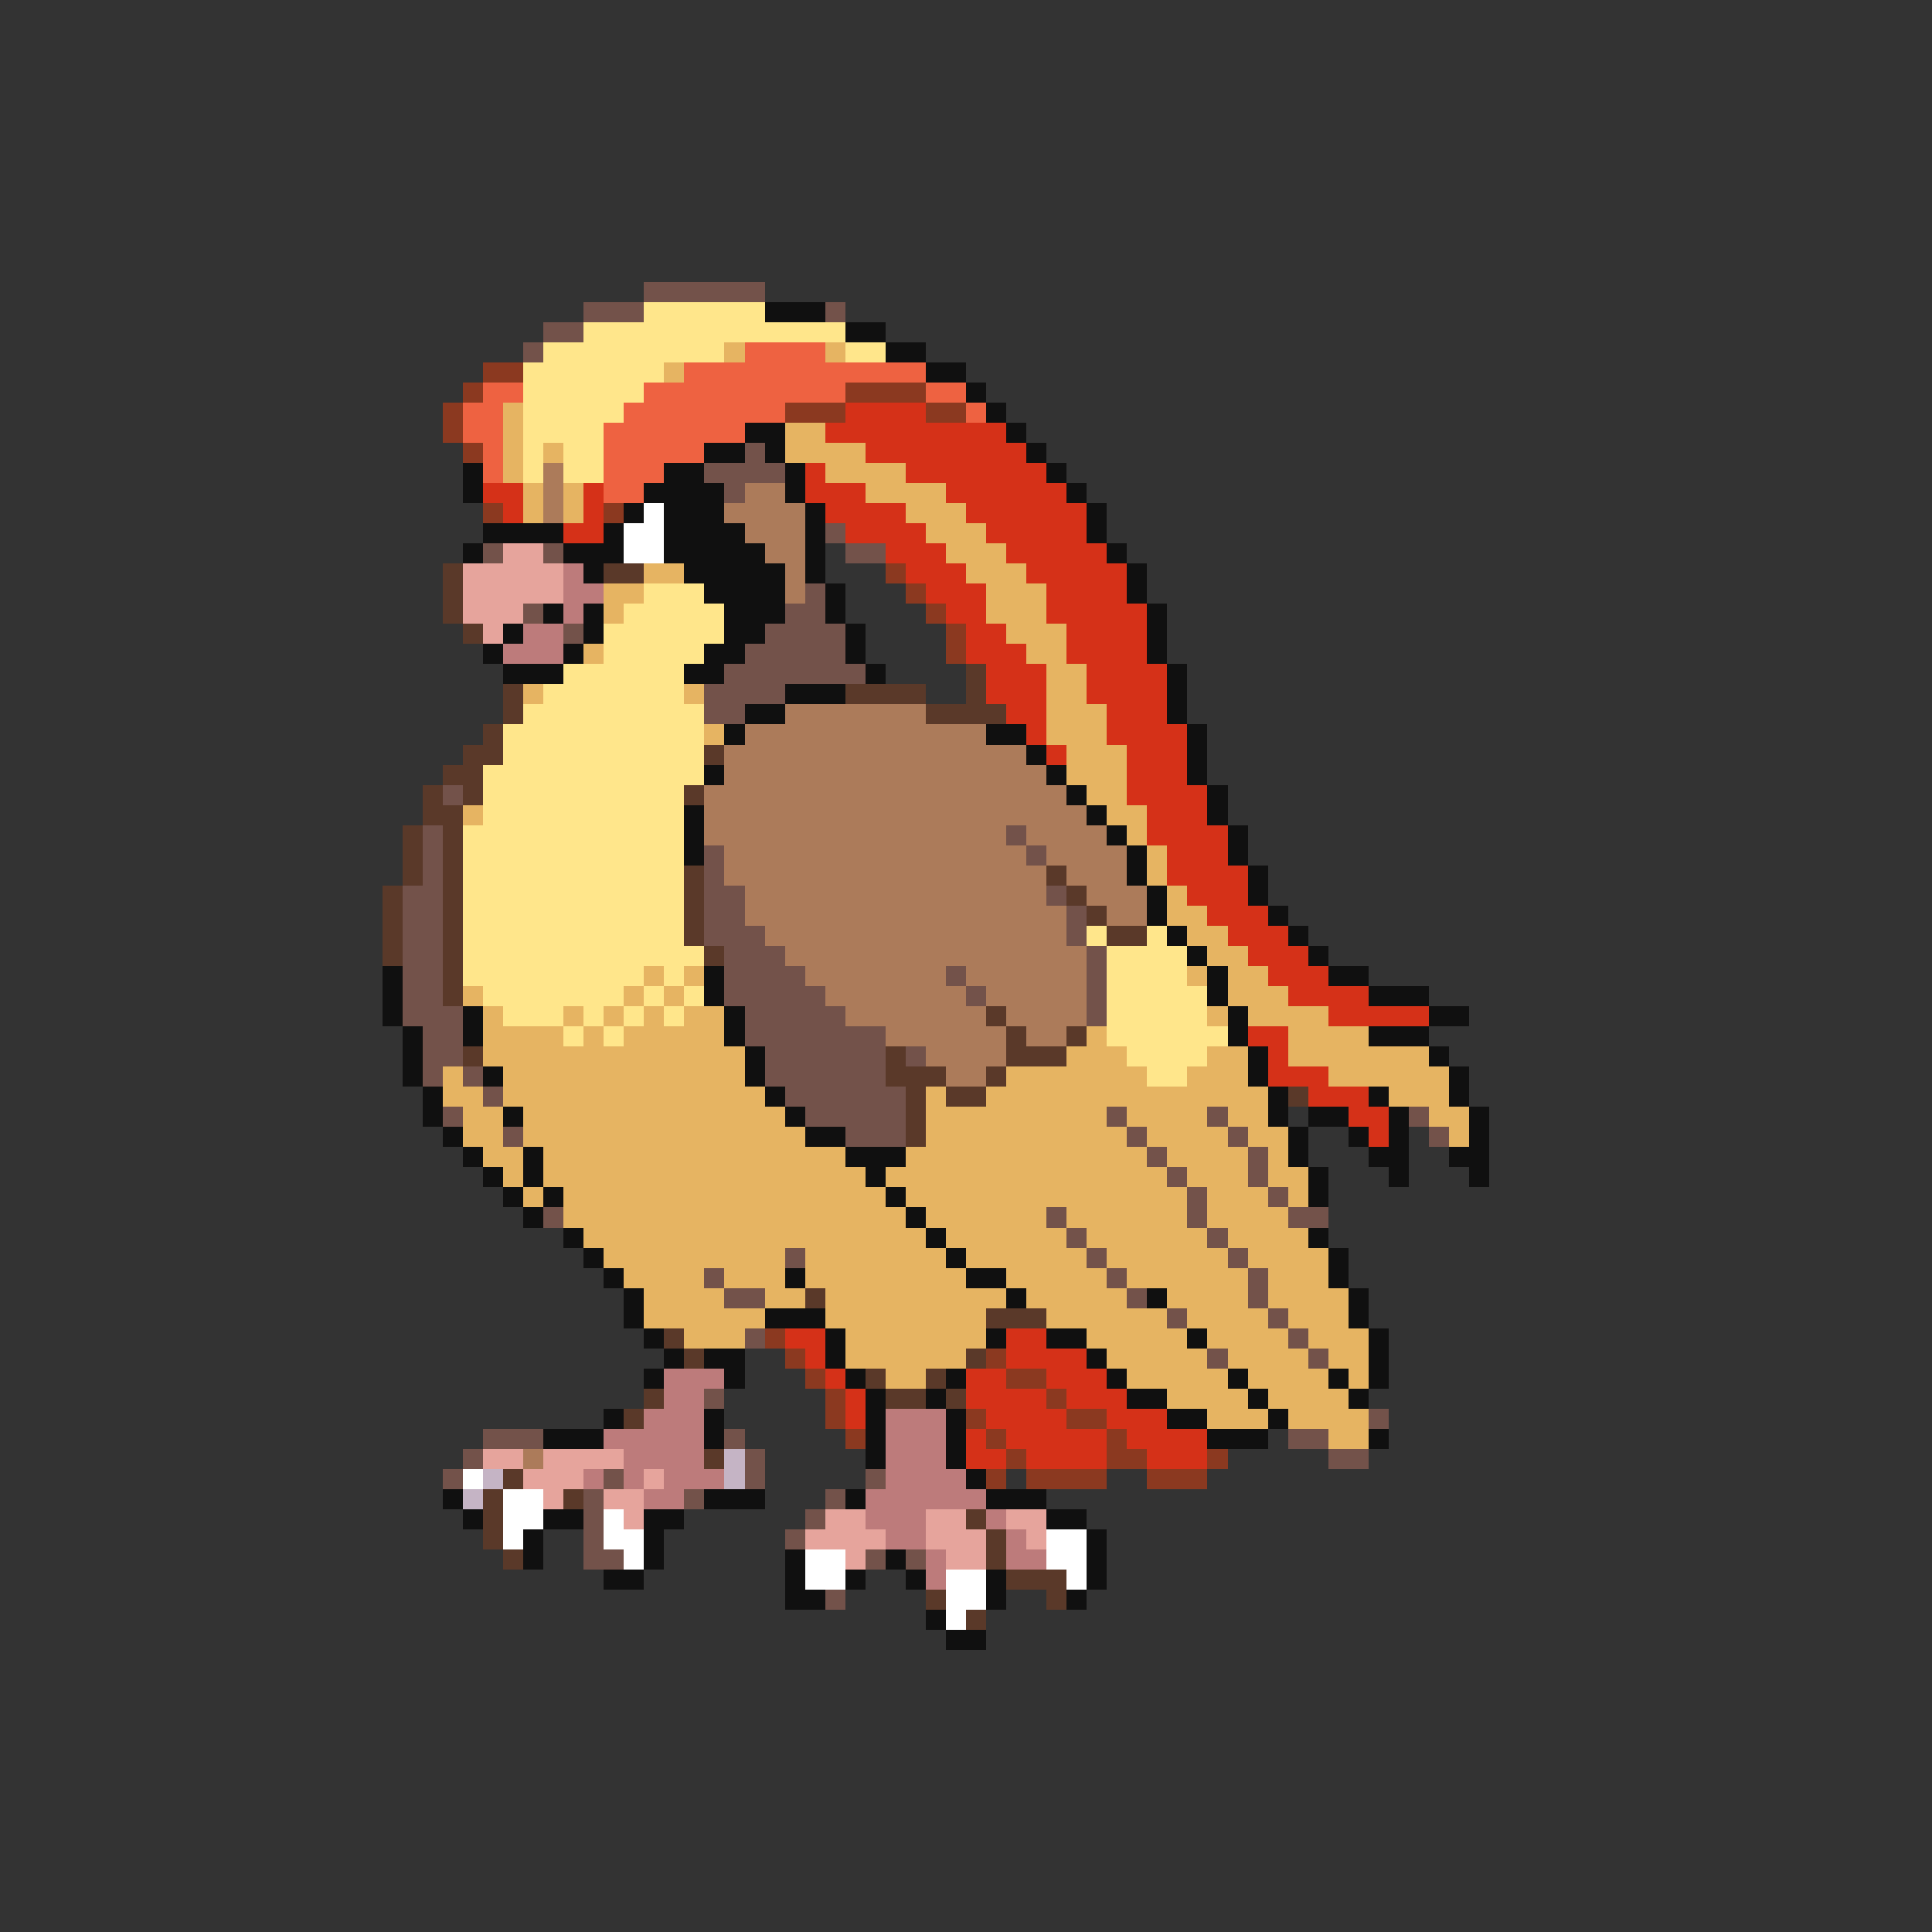 <svg xmlns="http://www.w3.org/2000/svg" viewBox="0 -0.5 96 96" shape-rendering="crispEdges">
<rect x="0" y="-0.5" width="96" height="96" fill="#333333" stroke="none"/>
<path stroke="#73524a" d="M32 14h6M29 15h3M41 15h1M27 16h2M26 17h1M37 22h1M35 23h4M36 24h1M41 26h1M24 27h1M27 27h1M42 27h2M40 29h1M26 30h1M39 30h2M28 31h1M38 31h4M37 32h5M36 33h7M35 34h4M35 35h2M22 39h1M21 41h1M50 41h1M21 42h1M35 42h1M51 42h1M21 43h1M35 43h1M20 44h2M35 44h2M52 44h1M20 45h2M35 45h2M53 45h1M20 46h2M35 46h3M53 46h1M20 47h2M36 47h3M54 47h1M20 48h2M36 48h4M47 48h1M54 48h1M20 49h2M36 49h5M48 49h1M54 49h1M20 50h3M37 50h5M54 50h1M21 51h2M37 51h7M21 52h2M38 52h6M45 52h1M21 53h1M23 53h1M38 53h6M24 54h1M39 54h6M22 55h1M40 55h5M55 55h1M60 55h1M70 55h1M25 56h1M42 56h3M56 56h1M61 56h1M71 56h1M57 57h1M62 57h1M58 58h1M62 58h1M59 59h1M63 59h1M27 60h1M52 60h1M59 60h1M64 60h2M53 61h1M60 61h1M39 62h1M54 62h1M61 62h1M35 63h1M55 63h1M62 63h1M36 64h2M56 64h1M62 64h1M58 65h1M63 65h1M37 66h1M64 66h1M60 67h1M65 67h1M35 69h1M68 70h1M24 71h3M36 71h1M64 71h2M23 72h1M37 72h1M66 72h2M22 73h1M30 73h1M37 73h1M43 73h1M29 74h1M34 74h1M41 74h1M29 75h1M40 75h1M29 76h1M39 76h1M29 77h2M43 77h1M45 77h1M41 79h1" />
<path stroke="#ffe68b" d="M32 15h6M29 16h13M27 17h9M42 17h2M26 18h7M26 19h6M26 20h5M26 21h4M26 22h1M28 22h2M26 23h1M28 23h2M32 29h3M31 30h5M30 31h6M30 32h5M28 33h6M27 34h7M26 35h9M25 36h10M25 37h10M24 38h11M24 39h10M24 40h10M23 41h11M23 42h11M23 43h11M23 44h11M23 45h11M23 46h11M54 46h1M57 46h1M23 47h12M55 47h4M23 48h9M33 48h1M55 48h4M24 49h7M32 49h1M34 49h1M55 49h5M25 50h3M29 50h1M31 50h1M33 50h1M55 50h5M28 51h1M30 51h1M55 51h6M56 52h4M57 53h2" />
<path stroke="#101010" d="M38 15h3M42 16h2M44 17h2M46 18h2M48 19h1M49 20h1M37 21h2M50 21h1M35 22h2M38 22h1M51 22h1M23 23h1M33 23h2M39 23h1M52 23h1M23 24h1M32 24h4M39 24h1M53 24h1M31 25h1M33 25h3M40 25h1M54 25h1M24 26h4M30 26h1M33 26h4M40 26h1M54 26h1M23 27h1M28 27h3M33 27h5M40 27h1M55 27h1M29 28h1M34 28h5M40 28h1M56 28h1M35 29h4M41 29h1M56 29h1M27 30h1M29 30h1M36 30h3M41 30h1M57 30h1M25 31h1M29 31h1M36 31h2M42 31h1M57 31h1M24 32h1M28 32h1M35 32h2M42 32h1M57 32h1M25 33h3M34 33h2M43 33h1M58 33h1M39 34h3M58 34h1M37 35h2M58 35h1M36 36h1M49 36h2M59 36h1M51 37h1M59 37h1M35 38h1M52 38h1M59 38h1M53 39h1M60 39h1M34 40h1M54 40h1M60 40h1M34 41h1M55 41h1M61 41h1M34 42h1M56 42h1M61 42h1M56 43h1M62 43h1M57 44h1M62 44h1M57 45h1M63 45h1M58 46h1M64 46h1M59 47h1M65 47h1M19 48h1M35 48h1M60 48h1M66 48h2M19 49h1M35 49h1M60 49h1M68 49h3M19 50h1M23 50h1M36 50h1M61 50h1M71 50h2M20 51h1M23 51h1M36 51h1M61 51h1M68 51h3M20 52h1M37 52h1M62 52h1M71 52h1M20 53h1M24 53h1M37 53h1M62 53h1M72 53h1M21 54h1M38 54h1M63 54h1M68 54h1M72 54h1M21 55h1M25 55h1M39 55h1M63 55h1M65 55h2M69 55h1M73 55h1M22 56h1M40 56h2M64 56h1M67 56h1M69 56h1M73 56h1M23 57h1M26 57h1M42 57h3M64 57h1M68 57h2M72 57h2M24 58h1M26 58h1M43 58h1M65 58h1M69 58h1M73 58h1M25 59h1M27 59h1M44 59h1M65 59h1M26 60h1M45 60h1M28 61h1M46 61h1M65 61h1M29 62h1M47 62h1M66 62h1M30 63h1M39 63h1M48 63h2M66 63h1M31 64h1M50 64h1M57 64h1M67 64h1M31 65h1M38 65h3M67 65h1M32 66h1M41 66h1M49 66h1M52 66h2M59 66h1M68 66h1M33 67h1M35 67h2M41 67h1M54 67h1M68 67h1M32 68h1M36 68h1M42 68h1M47 68h1M55 68h1M61 68h1M66 68h1M68 68h1M43 69h1M46 69h1M56 69h2M62 69h1M67 69h1M30 70h1M35 70h1M43 70h1M47 70h1M58 70h2M63 70h1M27 71h3M35 71h1M43 71h1M47 71h1M60 71h3M68 71h1M43 72h1M47 72h1M48 73h1M22 74h1M35 74h3M42 74h1M49 74h3M23 75h1M27 75h2M32 75h2M52 75h2M26 76h1M32 76h1M54 76h1M26 77h1M32 77h1M39 77h1M44 77h1M54 77h1M30 78h2M39 78h1M42 78h1M45 78h1M49 78h1M54 78h1M39 79h2M49 79h1M53 79h1M46 80h1M47 81h2" />
<path stroke="#e6b462" d="M36 17h1M41 17h1M33 18h1M25 20h1M25 21h1M39 21h2M25 22h1M27 22h1M39 22h4M25 23h1M41 23h4M26 24h1M28 24h1M43 24h4M26 25h1M28 25h1M45 25h3M46 26h3M47 27h3M32 28h2M48 28h3M30 29h2M49 29h3M30 30h1M49 30h3M50 31h3M29 32h1M51 32h2M52 33h2M26 34h1M34 34h1M52 34h2M52 35h3M35 36h1M52 36h3M53 37h3M53 38h3M54 39h2M23 40h1M55 40h2M56 41h1M57 42h1M57 43h1M58 44h1M58 45h2M59 46h2M60 47h2M32 48h1M34 48h1M59 48h1M61 48h2M23 49h1M31 49h1M33 49h1M61 49h3M24 50h1M28 50h1M30 50h1M32 50h1M34 50h2M60 50h1M62 50h4M24 51h4M29 51h1M31 51h5M54 51h1M64 51h4M24 52h13M53 52h3M60 52h2M64 52h7M22 53h1M25 53h12M50 53h7M59 53h3M66 53h6M22 54h2M25 54h13M46 54h1M49 54h14M69 54h3M23 55h2M26 55h13M46 55h9M56 55h4M61 55h2M71 55h2M23 56h2M26 56h14M46 56h10M57 56h4M62 56h2M72 56h1M24 57h2M27 57h15M45 57h12M58 57h4M63 57h1M25 58h1M27 58h16M44 58h14M59 58h3M63 58h2M26 59h1M28 59h16M45 59h14M60 59h3M64 59h1M28 60h17M46 60h6M53 60h6M60 60h4M29 61h17M47 61h6M54 61h6M61 61h4M30 62h9M40 62h7M48 62h6M55 62h6M62 62h4M31 63h4M36 63h3M40 63h8M50 63h5M56 63h6M63 63h3M32 64h4M38 64h2M41 64h9M51 64h5M58 64h4M63 64h4M32 65h6M41 65h8M52 65h6M59 65h4M64 65h3M34 66h3M42 66h7M54 66h5M60 66h4M65 66h3M42 67h6M55 67h5M61 67h4M66 67h2M44 68h2M56 68h5M62 68h4M67 68h1M58 69h4M63 69h4M60 70h3M64 70h4M66 71h2" />
<path stroke="#ee6241" d="M37 17h4M34 18h12M24 19h2M32 19h10M46 19h2M23 20h2M31 20h8M48 20h1M23 21h2M30 21h7M24 22h1M30 22h5M24 23h1M30 23h3M30 24h2" />
<path stroke="#8b3920" d="M24 18h2M23 19h1M42 19h4M22 20h1M39 20h3M46 20h2M22 21h1M23 22h1M24 25h1M30 25h1M44 28h1M45 29h1M46 30h1M47 31h1M47 32h1M38 66h1M39 67h1M49 67h1M40 68h1M50 68h2M41 69h1M52 69h1M41 70h1M48 70h1M53 70h2M42 71h1M49 71h1M55 71h1M50 72h1M55 72h2M60 72h1M49 73h1M51 73h4M57 73h3" />
<path stroke="#d53118" d="M42 20h4M41 21h9M43 22h8M40 23h1M45 23h7M24 24h2M29 24h1M40 24h3M47 24h6M25 25h1M29 25h1M41 25h4M48 25h6M28 26h2M42 26h4M49 26h5M44 27h3M50 27h5M45 28h3M51 28h5M46 29h3M52 29h4M47 30h2M52 30h5M48 31h2M53 31h4M48 32h3M53 32h4M49 33h3M54 33h4M49 34h3M54 34h4M50 35h2M55 35h3M51 36h1M55 36h4M52 37h1M56 37h3M56 38h3M56 39h4M57 40h3M57 41h4M58 42h3M58 43h4M59 44h3M60 45h3M61 46h3M62 47h3M63 48h3M64 49h4M66 50h5M62 51h2M63 52h1M63 53h3M65 54h3M67 55h2M68 56h1M39 66h2M50 66h2M40 67h1M50 67h4M41 68h1M48 68h2M52 68h3M42 69h1M48 69h4M53 69h3M42 70h1M49 70h4M55 70h3M48 71h1M50 71h5M56 71h4M48 72h2M51 72h4M57 72h3" />
<path stroke="#ac7b5a" d="M27 23h1M27 24h1M37 24h2M27 25h1M36 25h4M37 26h3M38 27h2M39 28h1M39 29h1M39 35h7M37 36h12M36 37h15M36 38h16M35 39h18M35 40h19M35 41h15M51 41h4M36 42h15M52 42h4M36 43h16M53 43h3M37 44h15M54 44h3M37 45h16M55 45h2M38 46h15M39 47h15M40 48h7M48 48h6M41 49h7M49 49h5M42 50h7M50 50h4M44 51h6M51 51h2M46 52h4M47 53h2M26 72h1" />
<path stroke="#ffffff" d="M32 25h1M31 26h2M31 27h2M23 73h1M25 74h2M25 75h2M30 75h1M25 76h1M30 76h2M52 76h2M31 77h1M40 77h2M52 77h2M40 78h2M47 78h2M53 78h1M47 79h2M47 80h1" />
<path stroke="#e6a49c" d="M25 27h2M23 28h5M23 29h5M23 30h3M24 31h1M24 72h2M27 72h4M26 73h3M32 73h1M27 74h1M30 74h2M31 75h1M41 75h2M46 75h2M50 75h2M40 76h4M46 76h3M51 76h1M42 77h1M47 77h2" />
<path stroke="#5a3929" d="M22 28h1M30 28h2M22 29h1M22 30h1M23 31h1M48 33h1M25 34h1M42 34h4M48 34h1M25 35h1M46 35h4M24 36h1M23 37h2M35 37h1M22 38h2M21 39h1M23 39h1M34 39h1M21 40h2M20 41h1M22 41h1M20 42h1M22 42h1M20 43h1M22 43h1M34 43h1M52 43h1M19 44h1M22 44h1M34 44h1M53 44h1M19 45h1M22 45h1M34 45h1M54 45h1M19 46h1M22 46h1M34 46h1M55 46h2M19 47h1M22 47h1M35 47h1M22 48h1M22 49h1M49 50h1M50 51h1M53 51h1M23 52h1M44 52h1M50 52h3M44 53h3M49 53h1M45 54h1M47 54h2M64 54h1M45 55h1M45 56h1M40 64h1M49 65h3M33 66h1M34 67h1M48 67h1M43 68h1M46 68h1M32 69h1M44 69h2M47 69h1M31 70h1M35 72h1M25 73h1M24 74h1M28 74h1M24 75h1M48 75h1M24 76h1M49 76h1M25 77h1M49 77h1M50 78h3M46 79h1M52 79h1M48 80h1" />
<path stroke="#bd7b7b" d="M28 28h1M28 29h2M28 30h1M26 31h2M25 32h3M33 68h3M33 69h2M32 70h3M44 70h3M30 71h5M44 71h3M31 72h4M44 72h3M29 73h1M31 73h1M33 73h3M44 73h4M32 74h2M43 74h6M43 75h3M49 75h1M44 76h2M50 76h1M46 77h1M50 77h2M46 78h1" />
<path stroke="#c5b4c5" d="M36 72h1M24 73h1M36 73h1M23 74h1" />
</svg>